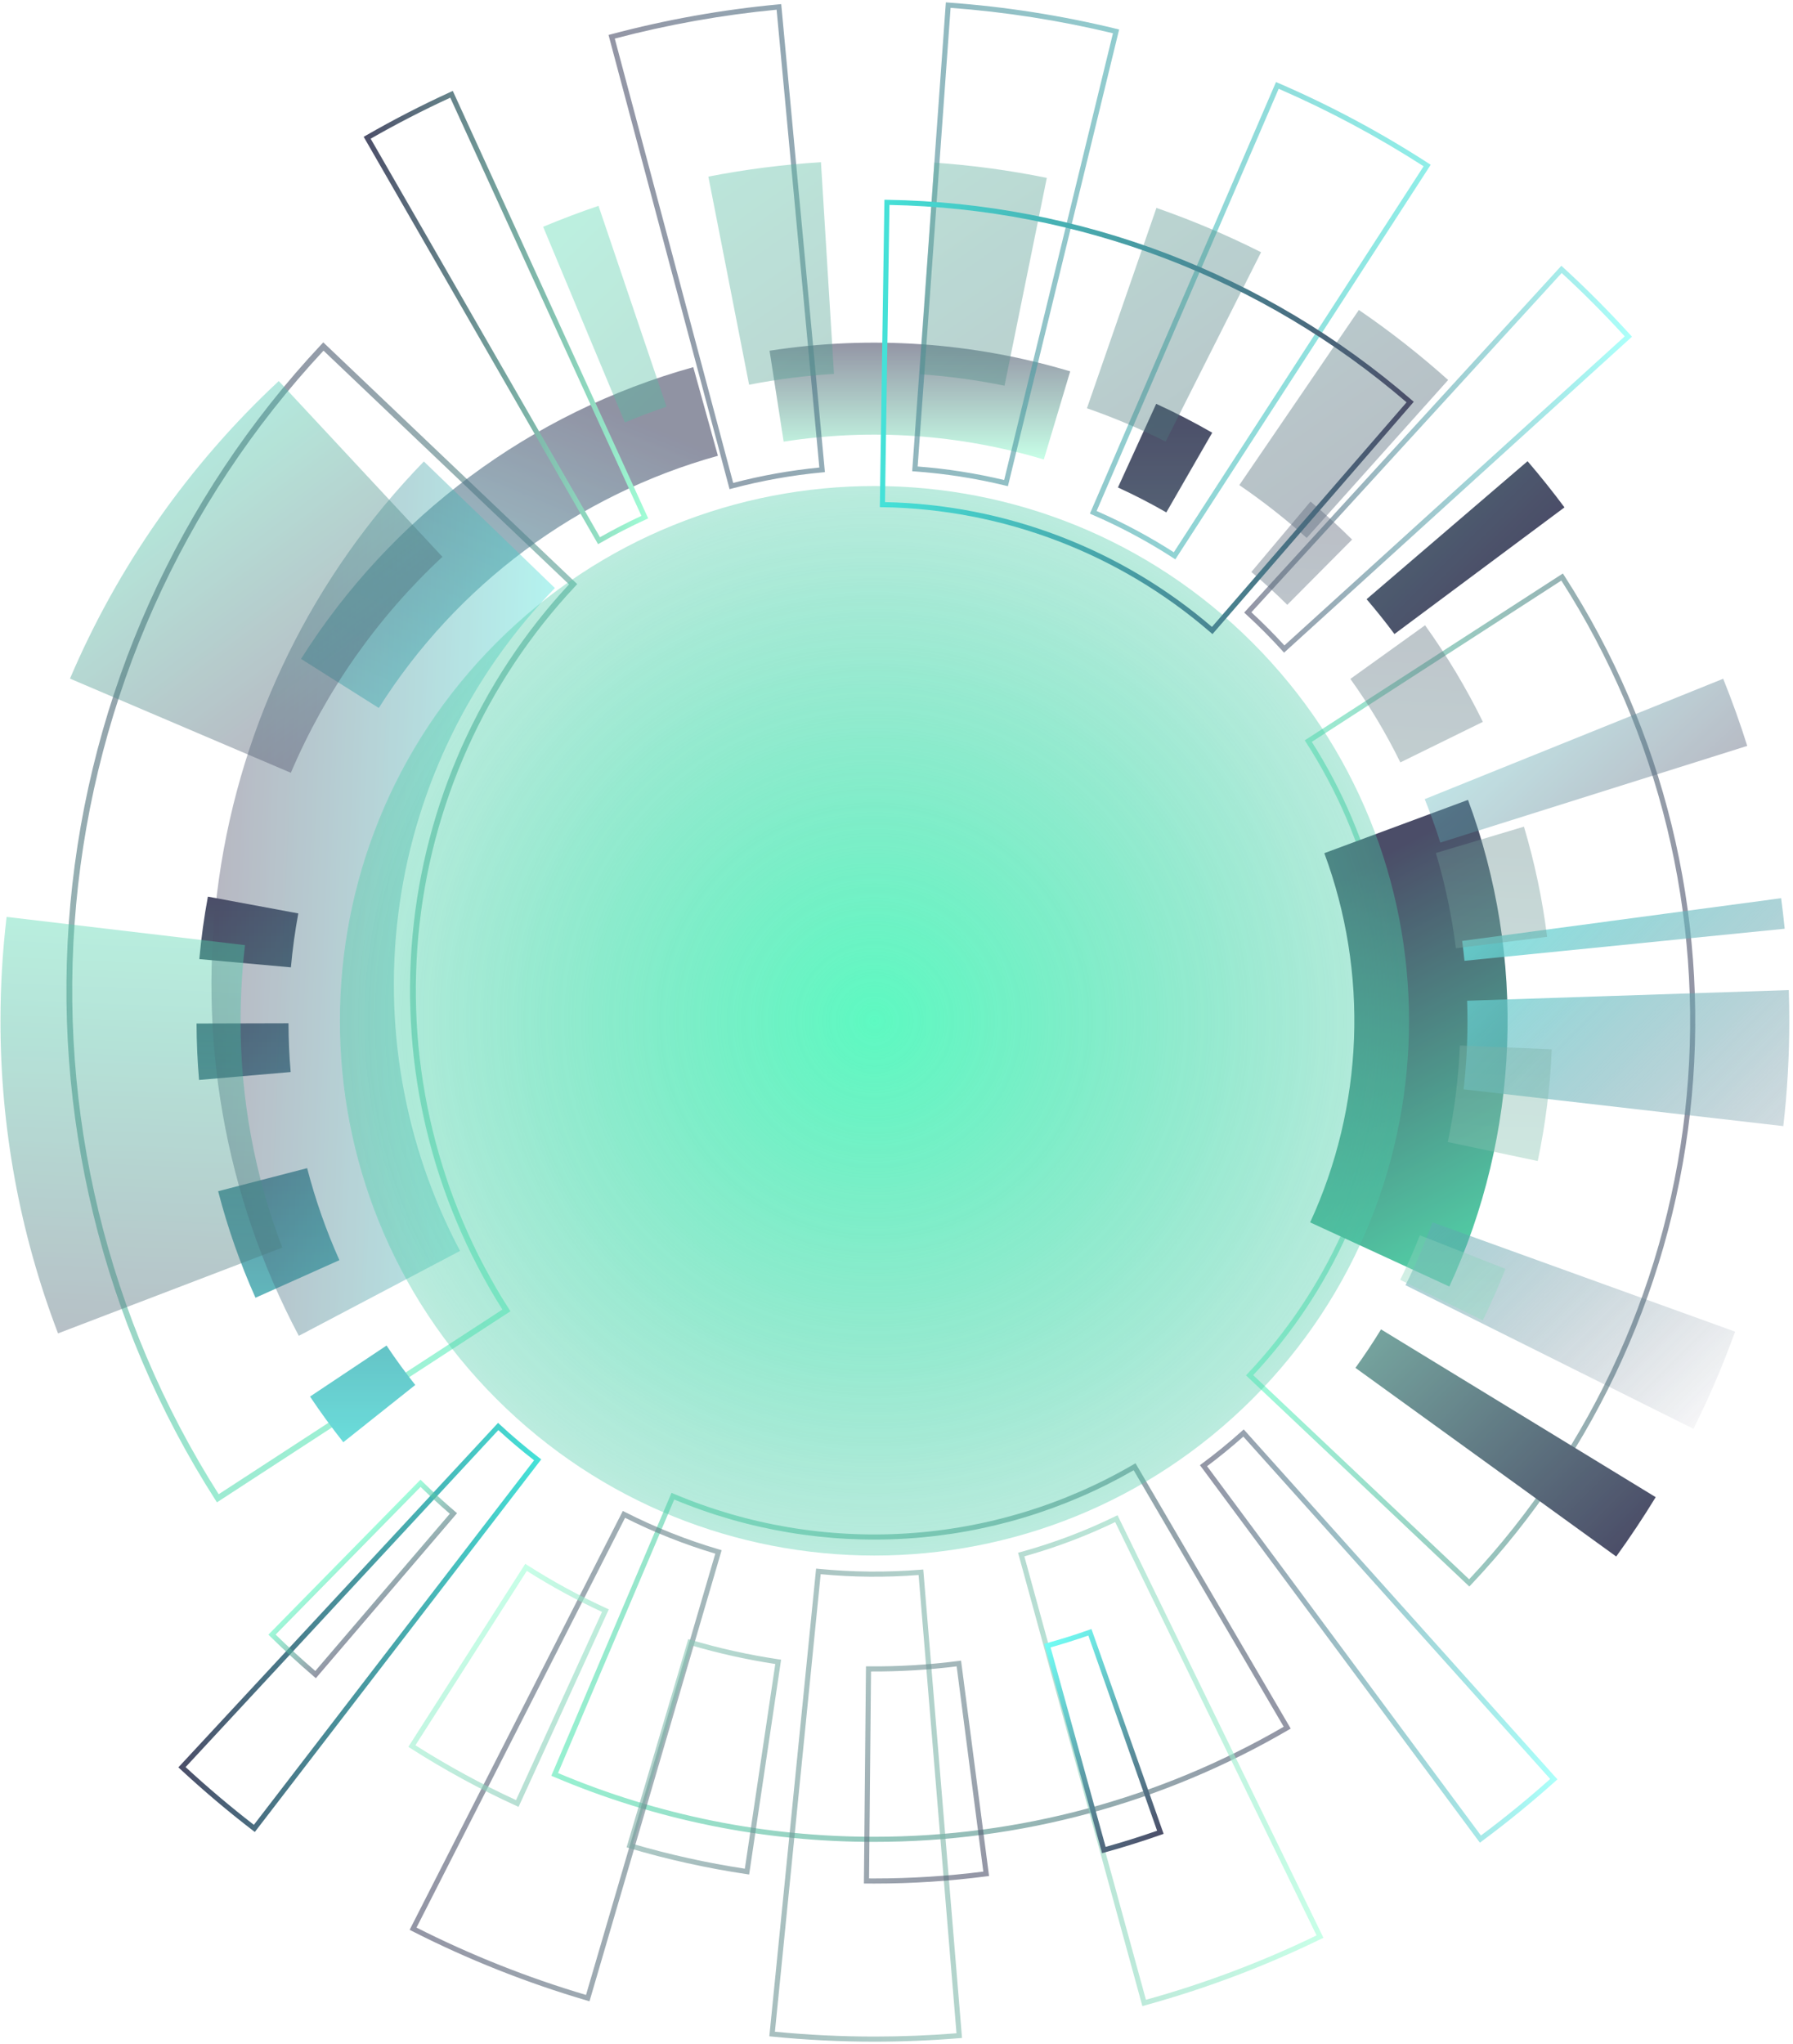 <svg width="351" height="400" viewBox="0 0 351 400" fill="none" xmlns="http://www.w3.org/2000/svg">
<g opacity="0.8">
<path opacity="0.6" fill-rule="evenodd" clip-rule="evenodd" d="M42.468 294L42.16 293.518C20.01 258.924 10.016 217.851 13.775 176.863C17.533 135.876 34.828 97.34 62.894 67.416L63.285 67L113 114.313L112.61 114.729C95.062 133.444 84.246 157.542 81.89 183.172C79.534 208.803 85.774 234.49 99.613 256.132L99.92 256.612L42.468 294ZM98.351 256.27C84.588 234.515 78.396 208.763 80.758 183.067C83.12 157.371 93.9 133.202 111.394 114.36L63.331 68.62C35.669 98.298 18.625 136.426 14.907 176.969C11.189 217.511 21.011 258.138 42.808 292.416L98.351 256.27Z" fill="url(#paint0_linear_151_2227)"/>
<path opacity="0.6" fill-rule="evenodd" clip-rule="evenodd" d="M305.948 112.228L306.219 112.648C325.7 142.86 334.49 178.731 331.184 214.527C327.878 250.322 312.668 283.977 287.984 310.11L287.64 310.474L243.916 269.154L244.259 268.79C259.693 252.446 269.205 231.401 271.277 209.017C273.349 186.632 267.861 164.199 255.69 145.299L255.42 144.88L305.948 112.228ZM256.8 145.178C268.904 164.178 274.35 186.668 272.273 209.109C270.195 231.55 260.714 252.658 245.328 269.113L287.599 309.059C311.928 283.14 326.919 249.842 330.188 214.435C333.458 179.028 324.82 143.547 305.649 113.611L256.8 145.178Z" fill="url(#paint1_linear_151_2227)"/>
<path opacity="0.6" fill-rule="evenodd" clip-rule="evenodd" d="M222.289 286.351L252.672 338.275L252.24 338.527C227.642 352.891 199.668 360.455 171.184 360.445C149.606 360.484 128.245 356.15 108.39 347.704L107.93 347.508L131.457 292.14L131.916 292.334C146.325 298.424 161.953 301.076 177.563 300.081C193.174 299.086 208.339 294.471 221.858 286.602L222.289 286.351ZM221.929 287.716C208.385 295.511 193.226 300.085 177.627 301.079C162.027 302.073 146.411 299.461 131.987 293.449L109.242 346.978C128.842 355.244 149.907 359.484 171.182 359.445H171.183C199.323 359.456 226.963 352.027 251.303 337.916L221.929 287.716Z" fill="url(#paint2_linear_151_2227)"/>
<g opacity="0.6">
<path fill-rule="evenodd" clip-rule="evenodd" d="M140.539 89.193C113.052 96.838 89.391 114.432 74.154 138.552L58.936 128.94C76.558 101.042 103.925 80.694 135.716 71.851L140.539 89.193Z" fill="url(#paint3_linear_151_2227)" style="mix-blend-mode:color-dodge"/>
</g>
<g opacity="0.6">
<path fill-rule="evenodd" clip-rule="evenodd" d="M204.339 89.919C187.834 84.977 170.434 83.783 153.41 86.424L150.651 68.636C170.324 65.585 190.43 66.965 209.502 72.675L204.339 89.919Z" fill="url(#paint4_linear_151_2227)" style="mix-blend-mode:color-dodge"/>
</g>
<path fill-rule="evenodd" clip-rule="evenodd" d="M228.321 100.276C225.249 98.507 222.093 96.88 218.85 95.397L226.338 79.028C230.09 80.745 233.746 82.628 237.306 84.679L228.321 100.276Z" fill="url(#paint5_linear_151_2227)"/>
<path fill-rule="evenodd" clip-rule="evenodd" d="M38.968 211.341C38.652 207.679 38.487 203.994 38.477 200.296L56.477 200.25C56.486 203.445 56.628 206.628 56.901 209.791L38.968 211.341ZM50.014 253.962C46.999 247.229 44.554 240.256 42.704 233.115L60.128 228.599C61.727 234.768 63.839 240.792 66.442 246.608L50.014 253.962ZM67.208 282.234C64.906 279.34 62.733 276.359 60.694 273.301L75.668 263.313C77.43 265.954 79.306 268.529 81.295 271.029L67.208 282.234Z" fill="url(#paint6_linear_151_2227)"/>
<path fill-rule="evenodd" clip-rule="evenodd" d="M58.395 178.751C57.752 182.214 57.269 185.732 56.946 189.307L39.019 187.689C39.391 183.564 39.95 179.489 40.697 175.466L58.395 178.751Z" fill="url(#paint7_linear_151_2227)"/>
<path fill-rule="evenodd" clip-rule="evenodd" d="M88.639 17.79L126.893 101.446L126.438 101.654C123.407 103.04 120.404 104.586 117.516 106.248L117.083 106.497L71.195 26.774L71.628 26.525C76.988 23.44 82.558 20.571 88.185 17.998L88.639 17.79ZM72.561 27.143L117.451 105.133C120.088 103.632 122.814 102.228 125.568 100.953L88.146 19.116C82.854 21.552 77.615 24.25 72.561 27.143Z" fill="url(#paint8_linear_151_2227)"/>
<path opacity="0.6" fill-rule="evenodd" clip-rule="evenodd" d="M185.163 0.465L185.662 0.501C196.764 1.3 207.78 3.024 218.596 5.654L219.082 5.772L197.311 95.145L196.825 95.027C190.995 93.61 185.056 92.682 179.071 92.252L178.572 92.216L185.163 0.465ZM186.089 1.535L179.641 91.291C185.347 91.728 191.009 92.613 196.576 93.938L217.874 6.508C207.43 3.996 196.8 2.333 186.089 1.535ZM152.932 0.807L161.482 92.396L160.984 92.442C155.013 93 149.099 94.055 143.303 95.598L142.82 95.726L119.127 6.843L119.61 6.714C130.369 3.85 141.349 1.89 152.434 0.854L152.932 0.807ZM120.351 7.552L143.529 94.504C149.063 93.059 154.702 92.052 160.394 91.494L152.03 1.897C141.335 2.923 130.74 4.815 120.351 7.552ZM249.794 16.055L250.253 16.254C260.474 20.666 270.309 25.925 279.655 31.974L280.075 32.246L230.084 109.462L229.665 109.19C224.628 105.931 219.329 103.097 213.821 100.718L213.362 100.52L249.794 16.055ZM250.316 17.371L214.676 99.999C219.918 102.292 224.971 104.994 229.788 108.08L278.691 32.542C269.658 26.727 260.168 21.654 250.316 17.371Z" fill="url(#paint9_linear_151_2227)"/>
<path opacity="0.6" fill-rule="evenodd" clip-rule="evenodd" d="M305.654 52.012L306.023 52.349C310.573 56.513 314.987 60.944 319.143 65.522L319.479 65.892L251.37 127.721L251.034 127.351C248.781 124.87 246.391 122.469 243.929 120.217L243.56 119.88L305.654 52.012ZM305.716 53.425L244.972 119.818C247.205 121.88 249.376 124.06 251.437 126.309L318.066 65.824C314.141 61.524 309.991 57.357 305.716 53.425Z" fill="url(#paint10_linear_151_2227)"/>
<path fill-rule="evenodd" clip-rule="evenodd" d="M265.061 203.363C265.537 190.965 263.562 178.594 259.25 166.96L287.379 156.532C293.063 171.867 295.667 188.172 295.039 204.514C294.412 220.856 290.566 236.914 283.723 251.767L256.476 239.213C261.668 227.944 264.585 215.761 265.061 203.363Z" fill="url(#paint11_linear_151_2227)" style="mix-blend-mode:color-dodge"/>
<path opacity="0.6" fill-rule="evenodd" clip-rule="evenodd" d="M243.473 279.726L304.881 348.214L304.508 348.548C299.912 352.67 295.066 356.624 290.105 360.304L289.703 360.602L234.902 286.722L235.303 286.424C237.989 284.431 240.614 282.29 243.101 280.06L243.473 279.726ZM236.3 286.928L289.91 359.203C294.573 355.726 299.13 352.007 303.468 348.136L243.396 281.137C241.121 283.158 238.737 285.102 236.3 286.928Z" fill="url(#paint12_linear_151_2227)"/>
<path opacity="0.6" fill-rule="evenodd" clip-rule="evenodd" d="M121.926 295.683L122.372 295.909C128.271 298.912 134.436 301.361 140.788 303.225L141.268 303.365L115.399 391.64L114.919 391.499C103.096 388.03 91.62 383.473 80.639 377.885L80.193 377.658L121.926 295.683ZM122.364 297.026L81.538 377.22C92.18 382.601 103.286 387.012 114.721 390.398L140.027 304.042C133.945 302.227 128.035 299.879 122.364 297.026ZM218.769 296.524L259.075 379.21L258.625 379.429C247.549 384.826 235.995 389.184 224.113 392.446L223.631 392.578L199.3 303.867L199.782 303.735C206.164 301.983 212.37 299.642 218.32 296.743L218.769 296.524ZM200.529 304.566L224.33 391.348C235.822 388.162 247.003 383.945 257.737 378.749L218.308 297.86C212.59 300.613 206.641 302.857 200.529 304.566ZM159.761 306.965L160.258 307.014C166.901 307.672 173.589 307.729 180.242 307.184L180.74 307.143L188.325 398.817L187.827 398.858C182.323 399.313 176.724 399.544 171.183 399.544C164.494 399.544 157.738 399.207 151.103 398.543L150.606 398.494L159.761 306.965ZM160.657 308.057L151.7 397.597C158.142 398.225 164.694 398.544 171.183 398.544C176.529 398.544 181.931 398.328 187.246 397.902L179.825 308.22C173.443 308.715 167.03 308.66 160.657 308.057Z" fill="url(#paint13_linear_151_2227)"/>
<path fill-rule="evenodd" clip-rule="evenodd" d="M97.504 278.447L97.87 278.787C100.321 281.063 102.907 283.249 105.555 285.285L105.952 285.59L49.882 358.513L49.486 358.208C44.59 354.445 39.813 350.405 35.286 346.202L34.92 345.862L97.504 278.447ZM97.557 279.86L36.333 345.809C40.606 349.756 45.099 353.555 49.699 357.11L104.55 285.772C102.147 283.906 99.798 281.921 97.557 279.86Z" fill="url(#paint14_linear_151_2227)"/>
<g opacity="0.4">
<path fill-rule="evenodd" clip-rule="evenodd" d="M108.626 115.079C92.199 131.979 81.557 153.628 78.224 176.927C74.89 200.227 79.035 223.982 90.066 244.794L58.495 261.417C43.943 233.963 38.475 202.627 42.873 171.892C47.27 141.157 61.308 112.599 82.978 90.305L108.626 115.079Z" fill="url(#paint15_linear_151_2227)" style="mix-blend-mode:color-dodge"/>
</g>
<path style="mix-blend-mode:color-dodge" d="M245.181 273.761C286.048 232.893 286.048 166.633 245.181 125.765C204.313 84.897 138.053 84.897 97.185 125.765C56.317 166.633 56.317 232.893 97.185 273.761C138.053 314.629 204.313 314.629 245.181 273.761Z" fill="url(#paint16_radial_151_2227)"/>
<path opacity="0.4" d="M122.324 82.671L106.322 44.379C109.87 42.896 113.519 41.518 117.165 40.283L130.478 79.59C127.735 80.519 124.991 81.555 122.324 82.671Z" fill="url(#paint17_linear_151_2227)"/>
<path opacity="0.4" d="M255.8 105.272C251.633 101.54 247.227 98.086 242.609 94.93L266.014 60.658C272.133 64.84 277.972 69.418 283.493 74.363L255.8 105.272ZM228.189 86.42C223.203 83.908 218.055 81.728 212.781 79.896L226.386 40.689C233.397 43.124 240.24 46.021 246.868 49.361L228.189 86.42ZM196.649 75.476C191.17 74.364 185.623 73.612 180.046 73.228L182.898 31.825C190.298 32.336 197.656 33.333 204.925 34.81L196.649 75.476ZM146.645 75.291L138.669 34.564C145.947 33.142 153.311 32.2 160.712 31.744L163.259 73.166C157.681 73.51 152.131 74.22 146.645 75.291Z" fill="url(#paint18_linear_151_2227)"/>
<path d="M272.979 124.079C271.255 121.763 269.42 119.468 267.527 117.259L299.039 90.255C301.545 93.179 303.976 96.219 306.264 99.291L272.979 124.079Z" fill="url(#paint19_linear_151_2227)"/>
<path opacity="0.4" fill-rule="evenodd" clip-rule="evenodd" d="M281.952 164.891C281.04 161.993 280.024 159.158 278.905 156.384L337.335 132.826C339.073 137.136 340.642 141.517 342.043 145.967L281.952 164.891Z" fill="url(#paint20_linear_151_2227)"/>
<g style="mix-blend-mode:lighten">
<path fill-rule="evenodd" clip-rule="evenodd" d="M348.676 175.771C348.942 177.76 349.175 179.752 349.375 181.748L286.688 188.024C286.558 186.725 286.406 185.428 286.233 184.134L348.676 175.771ZM350.174 193.755C350.24 195.75 350.273 197.747 350.273 199.745C350.282 206.656 349.889 213.544 349.103 220.375L286.516 213.176C287.025 208.75 287.279 204.287 287.273 199.809L287.273 199.782L287.273 199.755C287.273 198.449 287.251 197.143 287.208 195.839L350.174 193.755ZM339.664 260.596C337.325 267.072 334.608 273.424 331.52 279.617L275.139 251.506C277.137 247.499 278.896 243.389 280.409 239.199L339.664 260.596Z" fill="url(#paint21_linear_151_2227)"/>
</g>
<path fill-rule="evenodd" clip-rule="evenodd" d="M265.343 267.684C267.107 265.243 268.777 262.734 270.353 260.154L324.121 292.987C321.694 296.961 319.118 300.833 316.393 304.601L265.343 267.684Z" fill="url(#paint22_linear_151_2227)"/>
<path fill-rule="evenodd" clip-rule="evenodd" d="M213.665 318.789L227.791 358.873L227.32 359.04C223.668 360.327 219.935 361.498 216.223 362.523L215.741 362.656L204.433 321.688L204.914 321.555C207.681 320.791 210.467 319.916 213.194 318.955L213.665 318.789ZM205.662 322.385L216.439 361.425C219.81 360.484 223.194 359.421 226.515 358.262L213.054 320.064C210.615 320.912 208.133 321.692 205.662 322.385Z" fill="url(#paint23_linear_151_2227)"/>
<path opacity="0.6" fill-rule="evenodd" clip-rule="evenodd" d="M102.826 306.035L103.247 306.304C108.204 309.471 113.375 312.289 118.724 314.736L119.178 314.944L101.512 353.598L101.057 353.389C93.905 350.118 86.99 346.351 80.362 342.117L79.94 341.848L102.826 306.035ZM103.131 307.415L81.322 341.543C87.641 345.554 94.221 349.138 101.018 352.271L117.854 315.436C112.775 313.089 107.857 310.409 103.131 307.415ZM134.733 320.772L135.212 320.913C140.85 322.582 146.598 323.854 152.413 324.72L152.907 324.794L146.653 366.831L146.159 366.758C138.377 365.598 130.685 363.896 123.141 361.664L122.661 361.522L134.733 320.772ZM135.408 322.013L123.904 360.846C131.09 362.949 138.409 364.569 145.812 365.694L151.771 325.634C146.243 324.789 140.777 323.579 135.408 322.013ZM188.139 324.978L193.616 367.123L193.12 367.188C185.846 368.13 178.518 368.603 171.183 368.603C170.662 368.603 170.14 368.6 169.619 368.596L169.118 368.591L169.523 326.093L170.022 326.097C175.913 326.148 181.801 325.795 187.644 325.042L188.139 324.978ZM170.513 327.1L170.128 367.599C170.48 367.601 170.831 367.603 171.183 367.603C178.308 367.603 185.427 367.154 192.495 366.259L187.276 326.097C181.716 326.792 176.117 327.127 170.513 327.1Z" fill="url(#paint24_linear_151_2227)"/>
<path opacity="0.6" fill-rule="evenodd" clip-rule="evenodd" d="M82.315 289.566L82.672 289.916C84.732 291.938 86.89 293.917 89.087 295.797L89.467 296.122L61.831 328.411L61.451 328.086C58.522 325.578 55.644 322.94 52.897 320.243L52.54 319.892L82.315 289.566ZM82.329 290.979L53.955 319.879C56.458 322.322 59.068 324.714 61.722 327L88.058 296.231C86.101 294.543 84.177 292.779 82.329 290.979Z" fill="url(#paint25_linear_151_2227)"/>
<g opacity="0.4">
<path fill-rule="evenodd" clip-rule="evenodd" d="M47.965 184.959C47.383 189.871 47.092 194.812 47.093 199.758L47.093 199.775L47.093 199.791C47.075 214.952 49.843 229.986 55.26 244.147L11.361 260.938C3.89 241.404 0.07 220.664 0.093 199.751C0.093 192.96 0.493 186.175 1.291 179.432L47.965 184.959Z" fill="url(#paint26_linear_151_2227)" style="mix-blend-mode:color-dodge"/>
</g>
<g opacity="0.4">
<path fill-rule="evenodd" clip-rule="evenodd" d="M86.6 108.966C73.865 120.825 63.76 135.223 56.936 151.232L13.7 132.802C23.101 110.747 37.025 90.909 54.571 74.57L86.6 108.966Z" fill="url(#paint27_linear_151_2227)" style="mix-blend-mode:color-dodge"/>
</g>
<path opacity="0.4" fill-rule="evenodd" clip-rule="evenodd" d="M252 118.362C249.752 116.129 247.406 113.983 244.965 111.932L256.549 98.154C259.371 100.527 262.085 103.009 264.686 105.593L252 118.362ZM274.134 149.199C271.331 143.491 268.058 138.025 264.35 132.859L278.973 122.363C283.262 128.339 287.048 134.661 290.291 141.264L274.134 149.199ZM283.43 176.167C282.773 173.048 281.99 169.966 281.082 166.93L298.329 161.776C299.378 165.288 300.285 168.853 301.044 172.462C301.804 176.07 302.41 179.698 302.864 183.335L285.003 185.567C284.61 182.423 284.086 179.287 283.43 176.167ZM283.419 223.493C284.731 217.27 285.524 210.949 285.789 204.596L303.774 205.347C303.467 212.697 302.549 220.009 301.031 227.207L283.419 223.493ZM274.11 250.457C275.517 247.596 276.8 244.686 277.957 241.737L294.713 248.312C293.374 251.724 291.891 255.09 290.263 258.399L274.11 250.457Z" fill="url(#paint28_linear_151_2227)"/>
<path fill-rule="evenodd" clip-rule="evenodd" d="M173.137 39.092L173.637 39.099C211.428 39.685 247.805 53.565 276.381 78.302L276.76 78.63L237.357 124.091L236.979 123.764C219.11 108.296 196.364 99.618 172.733 99.253L172.234 99.245L173.137 39.092ZM174.122 40.108L173.249 98.262C196.768 98.741 219.393 107.373 237.255 122.682L275.348 78.731C247.134 54.462 211.332 40.801 174.122 40.108Z" fill="url(#paint29_linear_151_2227)"/>
</g>
<defs>
<linearGradient id="paint0_linear_151_2227" x1="163" y1="196.5" x2="32" y2="84.5" gradientUnits="userSpaceOnUse">
<stop stop-color="#35F8B2"/>
<stop offset="1" stop-color="#1E2142"/>
</linearGradient>
<linearGradient id="paint1_linear_151_2227" x1="243.916" y1="211.351" x2="331.865" y2="211.351" gradientUnits="userSpaceOnUse">
<stop stop-color="#35F8B2"/>
<stop offset="1" stop-color="#1E2142"/>
</linearGradient>
<linearGradient id="paint2_linear_151_2227" x1="107.93" y1="323.398" x2="252.672" y2="323.398" gradientUnits="userSpaceOnUse">
<stop stop-color="#27E29F"/>
<stop offset="1" stop-color="#1E2142"/>
</linearGradient>
<linearGradient id="paint3_linear_151_2227" x1="59" y1="170.5" x2="99.733" y2="71.848" gradientUnits="userSpaceOnUse">
<stop stop-color="#4FFFF4"/>
<stop offset="1" stop-color="#171C40"/>
</linearGradient>
<linearGradient id="paint4_linear_151_2227" x1="180.082" y1="89.914" x2="180.082" y2="67.056" gradientUnits="userSpaceOnUse">
<stop stop-color="#8AFECD"/>
<stop offset="1" stop-color="#1E2142"/>
</linearGradient>
<linearGradient id="paint5_linear_151_2227" x1="228.077" y1="278.953" x2="228.077" y2="79.028" gradientUnits="userSpaceOnUse">
<stop stop-color="#8AFECD"/>
<stop offset="1" stop-color="#1E2142"/>
</linearGradient>
<linearGradient id="paint6_linear_151_2227" x1="59.889" y1="308.006" x2="59.889" y2="175.471" gradientUnits="userSpaceOnUse">
<stop stop-color="#4FFFF4"/>
<stop offset="1" stop-color="#1E2142"/>
</linearGradient>
<linearGradient id="paint7_linear_151_2227" x1="48.707" y1="308.007" x2="48.707" y2="175.471" gradientUnits="userSpaceOnUse">
<stop stop-color="#35F8B2"/>
<stop offset="1" stop-color="#1E2142"/>
</linearGradient>
<linearGradient id="paint8_linear_151_2227" x1="126.893" y1="62.144" x2="71.195" y2="62.144" gradientUnits="userSpaceOnUse">
<stop stop-color="#8AFECD"/>
<stop offset="1" stop-color="#1E2142"/>
</linearGradient>
<linearGradient id="paint9_linear_151_2227" x1="280.075" y1="54.964" x2="119.127" y2="54.964" gradientUnits="userSpaceOnUse">
<stop stop-color="#17DBCF"/>
<stop offset="1" stop-color="#1E2142"/>
</linearGradient>
<linearGradient id="paint10_linear_151_2227" x1="319.479" y1="89.867" x2="243.56" y2="89.867" gradientUnits="userSpaceOnUse">
<stop stop-color="#4FFFF4"/>
<stop offset="1" stop-color="#1E2142"/>
</linearGradient>
<linearGradient id="paint11_linear_151_2227" x1="308.5" y1="252" x2="265" y2="170.5" gradientUnits="userSpaceOnUse">
<stop stop-color="#27E29F"/>
<stop offset="1" stop-color="#1E2142"/>
</linearGradient>
<linearGradient id="paint12_linear_151_2227" x1="304.881" y1="320.164" x2="234.902" y2="320.164" gradientUnits="userSpaceOnUse">
<stop stop-color="#4FFFF4"/>
<stop offset="1" stop-color="#1E2142"/>
</linearGradient>
<linearGradient id="paint13_linear_151_2227" x1="259.075" y1="347.613" x2="80.193" y2="347.613" gradientUnits="userSpaceOnUse">
<stop stop-color="#8AFECD"/>
<stop offset="1" stop-color="#1E2142"/>
</linearGradient>
<linearGradient id="paint14_linear_151_2227" x1="105.952" y1="318.48" x2="34.92" y2="318.48" gradientUnits="userSpaceOnUse">
<stop stop-color="#17DBCF"/>
<stop offset="1" stop-color="#1E2142"/>
</linearGradient>
<linearGradient id="paint15_linear_151_2227" x1="105.964" y1="177.369" x2="42.029" y2="174.644" gradientUnits="userSpaceOnUse">
<stop stop-color="#17DBCF"/>
<stop offset="1" stop-color="#1E2142"/>
</linearGradient>
<radialGradient id="paint16_radial_151_2227" cx="0" cy="0" r="1" gradientUnits="userSpaceOnUse" gradientTransform="translate(171.183 199.763) scale(143.57)">
<stop stop-color="#35F8B2"/>
<stop offset="1" stop-color="#17A986" stop-opacity="0.15"/>
</radialGradient>
<linearGradient id="paint17_linear_151_2227" x1="79" y1="15" x2="231.911" y2="173.644" gradientUnits="userSpaceOnUse">
<stop stop-color="#35F8B2"/>
<stop offset="1" stop-color="#1E2142"/>
</linearGradient>
<linearGradient id="paint18_linear_151_2227" x1="139" y1="-55.5" x2="265.639" y2="125.396" gradientUnits="userSpaceOnUse">
<stop stop-color="#35F8B2"/>
<stop offset="1" stop-color="#1E2142"/>
</linearGradient>
<linearGradient id="paint19_linear_151_2227" x1="164.731" y1="-14.111" x2="292.198" y2="113.357" gradientUnits="userSpaceOnUse">
<stop stop-color="#35F8B2"/>
<stop offset="1" stop-color="#1E2142"/>
</linearGradient>
<linearGradient id="paint20_linear_151_2227" x1="283" y1="118" x2="327" y2="165" gradientUnits="userSpaceOnUse">
<stop stop-color="#4FFFF4"/>
<stop offset="1" stop-color="#1E2142"/>
</linearGradient>
<linearGradient id="paint21_linear_151_2227" x1="266.783" y1="168.506" x2="359.635" y2="261.358" gradientUnits="userSpaceOnUse">
<stop stop-color="#4FFFF4"/>
<stop offset="1" stop-color="#1E2142" stop-opacity="0"/>
</linearGradient>
<linearGradient id="paint22_linear_151_2227" x1="224.841" y1="210.447" x2="317.693" y2="303.3" gradientUnits="userSpaceOnUse">
<stop stop-color="#8AFECD"/>
<stop offset="1" stop-color="#1E2142"/>
</linearGradient>
<linearGradient id="paint23_linear_151_2227" x1="200.051" y1="326.07" x2="230.323" y2="356.342" gradientUnits="userSpaceOnUse">
<stop stop-color="#4FFFF4"/>
<stop offset="1" stop-color="#1E2142"/>
</linearGradient>
<linearGradient id="paint24_linear_151_2227" x1="104.744" y1="304.117" x2="180.683" y2="380.056" gradientUnits="userSpaceOnUse">
<stop stop-color="#8AFECD"/>
<stop offset="1" stop-color="#1E2142"/>
</linearGradient>
<linearGradient id="paint25_linear_151_2227" x1="67.439" y1="304.442" x2="76.619" y2="313.623" gradientUnits="userSpaceOnUse">
<stop stop-color="#35F8B2"/>
<stop offset="1" stop-color="#1E2142"/>
</linearGradient>
<linearGradient id="paint26_linear_151_2227" x1="33" y1="153" x2="28" y2="275.5" gradientUnits="userSpaceOnUse">
<stop stop-color="#35F8B2"/>
<stop offset="0.406" stop-color="#17A986"/>
<stop offset="1" stop-color="#1E2142"/>
</linearGradient>
<linearGradient id="paint27_linear_151_2227" x1="19.5" y1="72.5" x2="69.297" y2="138.863" gradientUnits="userSpaceOnUse">
<stop stop-color="#17DBCF"/>
<stop offset="0.379" stop-color="#17A986"/>
<stop offset="1" stop-color="#1E2142"/>
</linearGradient>
<linearGradient id="paint28_linear_151_2227" x1="263.5" y1="299" x2="274.427" y2="79.028" gradientUnits="userSpaceOnUse">
<stop stop-color="#8AFECD"/>
<stop offset="1" stop-color="#1E2142"/>
</linearGradient>
<linearGradient id="paint29_linear_151_2227" x1="172.234" y1="81.591" x2="276.759" y2="81.591" gradientUnits="userSpaceOnUse">
<stop stop-color="#17DBCF"/>
<stop offset="1" stop-color="#1E2142"/>
</linearGradient>
</defs>
</svg>
